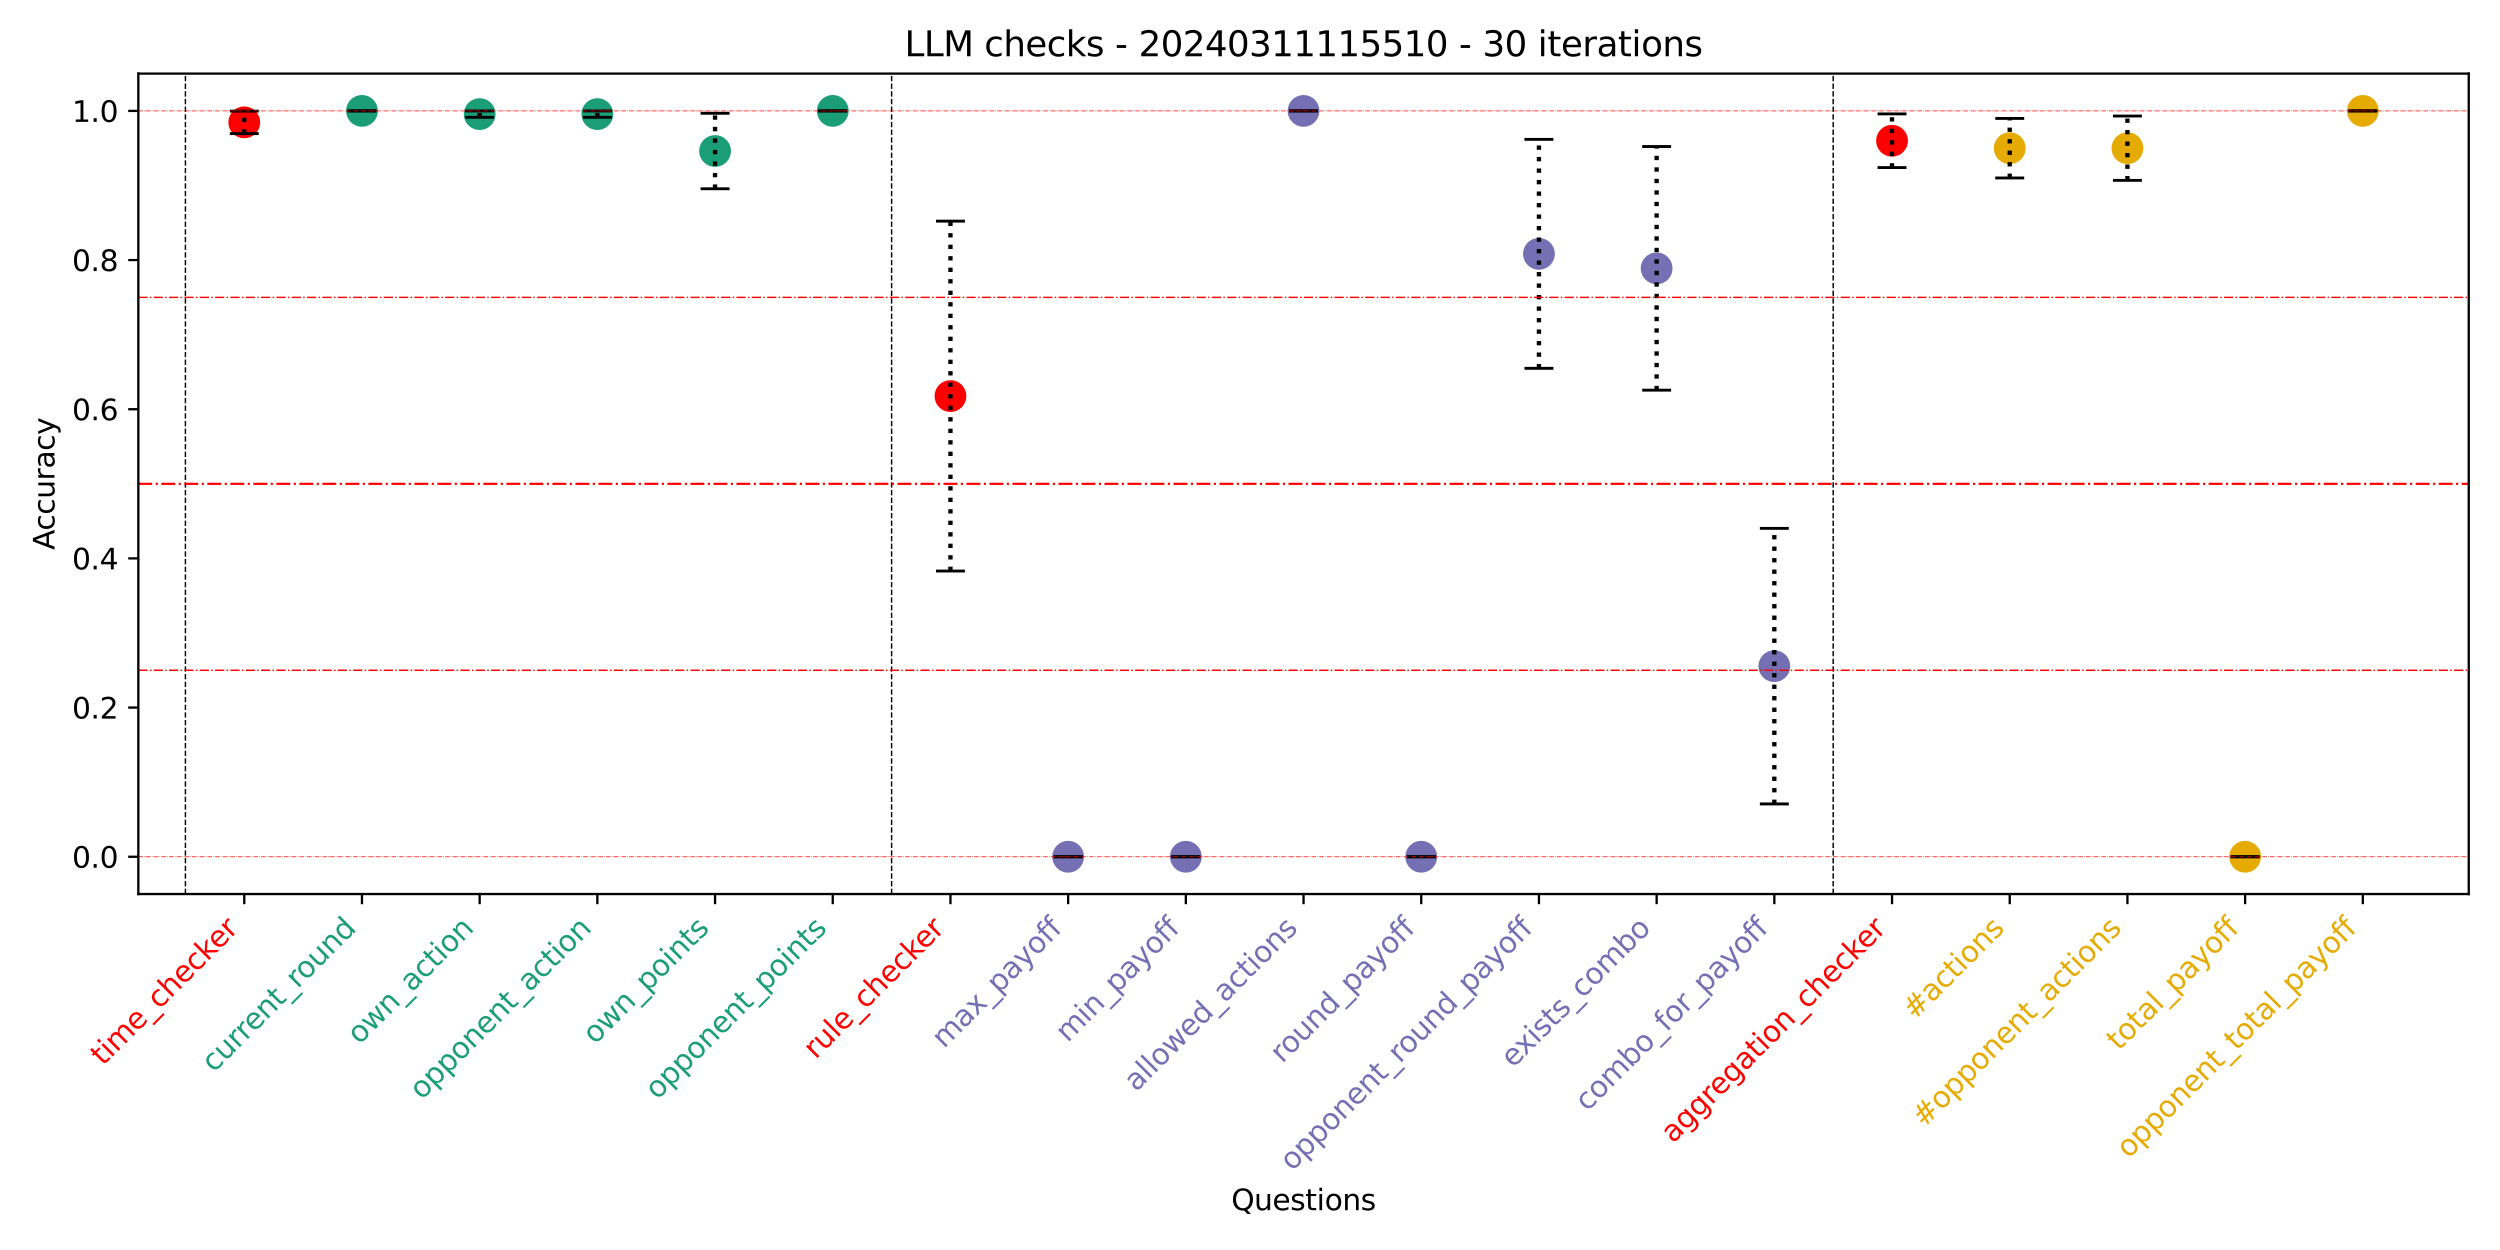 <?xml version="1.0" encoding="utf-8" standalone="no"?>
<!DOCTYPE svg PUBLIC "-//W3C//DTD SVG 1.1//EN"
  "http://www.w3.org/Graphics/SVG/1.1/DTD/svg11.dtd">
<svg height="432pt" version="1.1" viewBox="0 0 864 432" width="864pt" xmlns="http://www.w3.org/2000/svg" xmlns:xlink="http://www.w3.org/1999/xlink">
 <defs>
  <style type="text/css">*{stroke-linecap:butt;stroke-linejoin:round;}</style>
 </defs>
 <g id="figure_1">
  <g id="patch_1">
   <path d="M 0 432 
L 864 432 
L 864 0 
L 0 0 
z
" style="fill:#ffffff;"/>
  </g>
  <g id="axes_1">
   <g id="patch_2">
    <path d="M 47.81 308.98 
L 853.2 308.98 
L 853.2 25.44 
L 47.81 25.44 
z
" style="fill:#ffffff;"/>
   </g>
   <g id="PathCollection_1">
    <defs>
     <path d="M 0 5 
C 1.326 5 2.598 4.473 3.536 3.536 
C 4.473 2.598 5 1.326 5 0 
C 5 -1.326 4.473 -2.598 3.536 -3.536 
C 2.598 -4.473 1.326 -5 0 -5 
C -1.326 -5 -2.598 -4.473 -3.536 -3.536 
C -4.473 -2.598 -5 -1.326 -5 0 
C -5 1.326 -4.473 2.598 -3.536 3.536 
C -2.598 4.473 -1.326 5 0 5 
z
" id="mc76a9a3285" style="stroke:#ff0000;"/>
    </defs>
    <g clip-path="url(#pf445da1331)">
     <use style="fill:#ff0000;stroke:#ff0000;" x="84.419" xlink:href="#mc76a9a3285" y="42.283"/>
    </g>
   </g>
   <g id="PathCollection_2">
    <defs>
     <path d="M 0 5 
C 1.326 5 2.598 4.473 3.536 3.536 
C 4.473 2.598 5 1.326 5 0 
C 5 -1.326 4.473 -2.598 3.536 -3.536 
C 2.598 -4.473 1.326 -5 0 -5 
C -1.326 -5 -2.598 -4.473 -3.536 -3.536 
C -4.473 -2.598 -5 -1.326 -5 0 
C -5 1.326 -4.473 2.598 -3.536 3.536 
C -2.598 4.473 -1.326 5 0 5 
z
" id="mb33182e05e" style="stroke:#1b9e77;"/>
    </defs>
    <g clip-path="url(#pf445da1331)">
     <use style="fill:#1b9e77;stroke:#1b9e77;" x="125.095" xlink:href="#mb33182e05e" y="38.328"/>
    </g>
   </g>
   <g id="PathCollection_3">
    <g clip-path="url(#pf445da1331)">
     <use style="fill:#1b9e77;stroke:#1b9e77;" x="165.771" xlink:href="#mb33182e05e" y="39.437"/>
    </g>
   </g>
   <g id="PathCollection_4">
    <g clip-path="url(#pf445da1331)">
     <use style="fill:#1b9e77;stroke:#1b9e77;" x="206.447" xlink:href="#mb33182e05e" y="39.437"/>
    </g>
   </g>
   <g id="PathCollection_5">
    <g clip-path="url(#pf445da1331)">
     <use style="fill:#1b9e77;stroke:#1b9e77;" x="247.124" xlink:href="#mb33182e05e" y="52.186"/>
    </g>
   </g>
   <g id="PathCollection_6">
    <g clip-path="url(#pf445da1331)">
     <use style="fill:#1b9e77;stroke:#1b9e77;" x="287.8" xlink:href="#mb33182e05e" y="38.328"/>
    </g>
   </g>
   <g id="PathCollection_7">
    <g clip-path="url(#pf445da1331)">
     <use style="fill:#ff0000;stroke:#ff0000;" x="328.476" xlink:href="#mc76a9a3285" y="136.885"/>
    </g>
   </g>
   <g id="PathCollection_8">
    <defs>
     <path d="M 0 5 
C 1.326 5 2.598 4.473 3.536 3.536 
C 4.473 2.598 5 1.326 5 0 
C 5 -1.326 4.473 -2.598 3.536 -3.536 
C 2.598 -4.473 1.326 -5 0 -5 
C -1.326 -5 -2.598 -4.473 -3.536 -3.536 
C -4.473 -2.598 -5 -1.326 -5 0 
C -5 1.326 -4.473 2.598 -3.536 3.536 
C -2.598 4.473 -1.326 5 0 5 
z
" id="m9eaf10adf8" style="stroke:#7570b3;"/>
    </defs>
    <g clip-path="url(#pf445da1331)">
     <use style="fill:#7570b3;stroke:#7570b3;" x="369.152" xlink:href="#m9eaf10adf8" y="296.092"/>
    </g>
   </g>
   <g id="PathCollection_9">
    <g clip-path="url(#pf445da1331)">
     <use style="fill:#7570b3;stroke:#7570b3;" x="409.829" xlink:href="#m9eaf10adf8" y="296.092"/>
    </g>
   </g>
   <g id="PathCollection_10">
    <g clip-path="url(#pf445da1331)">
     <use style="fill:#7570b3;stroke:#7570b3;" x="450.505" xlink:href="#m9eaf10adf8" y="38.328"/>
    </g>
   </g>
   <g id="PathCollection_11">
    <g clip-path="url(#pf445da1331)">
     <use style="fill:#7570b3;stroke:#7570b3;" x="491.181" xlink:href="#m9eaf10adf8" y="296.092"/>
    </g>
   </g>
   <g id="PathCollection_12">
    <g clip-path="url(#pf445da1331)">
     <use style="fill:#7570b3;stroke:#7570b3;" x="531.858" xlink:href="#m9eaf10adf8" y="87.733"/>
    </g>
   </g>
   <g id="PathCollection_13">
    <g clip-path="url(#pf445da1331)">
     <use style="fill:#7570b3;stroke:#7570b3;" x="572.534" xlink:href="#m9eaf10adf8" y="92.745"/>
    </g>
   </g>
   <g id="PathCollection_14">
    <g clip-path="url(#pf445da1331)">
     <use style="fill:#7570b3;stroke:#7570b3;" x="613.21" xlink:href="#m9eaf10adf8" y="230.219"/>
    </g>
   </g>
   <g id="PathCollection_15">
    <g clip-path="url(#pf445da1331)">
     <use style="fill:#ff0000;stroke:#ff0000;" x="653.886" xlink:href="#mc76a9a3285" y="48.639"/>
    </g>
   </g>
   <g id="PathCollection_16">
    <defs>
     <path d="M 0 5 
C 1.326 5 2.598 4.473 3.536 3.536 
C 4.473 2.598 5 1.326 5 0 
C 5 -1.326 4.473 -2.598 3.536 -3.536 
C 2.598 -4.473 1.326 -5 0 -5 
C -1.326 -5 -2.598 -4.473 -3.536 -3.536 
C -4.473 -2.598 -5 -1.326 -5 0 
C -5 1.326 -4.473 2.598 -3.536 3.536 
C -2.598 4.473 -1.326 5 0 5 
z
" id="mde55c1fd10" style="stroke:#e6ab02;"/>
    </defs>
    <g clip-path="url(#pf445da1331)">
     <use style="fill:#e6ab02;stroke:#e6ab02;" x="694.563" xlink:href="#mde55c1fd10" y="51.216"/>
    </g>
   </g>
   <g id="PathCollection_17">
    <g clip-path="url(#pf445da1331)">
     <use style="fill:#e6ab02;stroke:#e6ab02;" x="735.239" xlink:href="#mde55c1fd10" y="51.216"/>
    </g>
   </g>
   <g id="PathCollection_18">
    <g clip-path="url(#pf445da1331)">
     <use style="fill:#e6ab02;stroke:#e6ab02;" x="775.915" xlink:href="#mde55c1fd10" y="296.092"/>
    </g>
   </g>
   <g id="PathCollection_19">
    <g clip-path="url(#pf445da1331)">
     <use style="fill:#e6ab02;stroke:#e6ab02;" x="816.591" xlink:href="#mde55c1fd10" y="38.328"/>
    </g>
   </g>
   <g id="matplotlib.axis_1">
    <g id="xtick_1">
     <g id="line2d_1">
      <defs>
       <path d="M 0 0 
L 0 3.5 
" id="m52890d841f" style="stroke:#000000;stroke-width:0.8;"/>
      </defs>
      <g>
       <use style="stroke:#000000;stroke-width:0.8;" x="84.419" xlink:href="#m52890d841f" y="308.98"/>
      </g>
     </g>
     <g id="text_1">
      <!-- time_checker -->
      <g style="fill:#ff0000;" transform="translate(35.537 368.568)rotate(-45)scale(0.1 -0.1)">
       <defs>
        <path d="M 1172 4494 
L 1172 3500 
L 2356 3500 
L 2356 3053 
L 1172 3053 
L 1172 1153 
Q 1172 725 1289 603 
Q 1406 481 1766 481 
L 2356 481 
L 2356 0 
L 1766 0 
Q 1100 0 847 248 
Q 594 497 594 1153 
L 594 3053 
L 172 3053 
L 172 3500 
L 594 3500 
L 594 4494 
L 1172 4494 
z
" id="DejaVuSans-74" transform="scale(0.016)"/>
        <path d="M 603 3500 
L 1178 3500 
L 1178 0 
L 603 0 
L 603 3500 
z
M 603 4863 
L 1178 4863 
L 1178 4134 
L 603 4134 
L 603 4863 
z
" id="DejaVuSans-69" transform="scale(0.016)"/>
        <path d="M 3328 2828 
Q 3544 3216 3844 3400 
Q 4144 3584 4550 3584 
Q 5097 3584 5394 3201 
Q 5691 2819 5691 2113 
L 5691 0 
L 5113 0 
L 5113 2094 
Q 5113 2597 4934 2840 
Q 4756 3084 4391 3084 
Q 3944 3084 3684 2787 
Q 3425 2491 3425 1978 
L 3425 0 
L 2847 0 
L 2847 2094 
Q 2847 2600 2669 2842 
Q 2491 3084 2119 3084 
Q 1678 3084 1418 2786 
Q 1159 2488 1159 1978 
L 1159 0 
L 581 0 
L 581 3500 
L 1159 3500 
L 1159 2956 
Q 1356 3278 1631 3431 
Q 1906 3584 2284 3584 
Q 2666 3584 2933 3390 
Q 3200 3197 3328 2828 
z
" id="DejaVuSans-6d" transform="scale(0.016)"/>
        <path d="M 3597 1894 
L 3597 1613 
L 953 1613 
Q 991 1019 1311 708 
Q 1631 397 2203 397 
Q 2534 397 2845 478 
Q 3156 559 3463 722 
L 3463 178 
Q 3153 47 2828 -22 
Q 2503 -91 2169 -91 
Q 1331 -91 842 396 
Q 353 884 353 1716 
Q 353 2575 817 3079 
Q 1281 3584 2069 3584 
Q 2775 3584 3186 3129 
Q 3597 2675 3597 1894 
z
M 3022 2063 
Q 3016 2534 2758 2815 
Q 2500 3097 2075 3097 
Q 1594 3097 1305 2825 
Q 1016 2553 972 2059 
L 3022 2063 
z
" id="DejaVuSans-65" transform="scale(0.016)"/>
        <path d="M 3263 -1063 
L 3263 -1509 
L -63 -1509 
L -63 -1063 
L 3263 -1063 
z
" id="DejaVuSans-5f" transform="scale(0.016)"/>
        <path d="M 3122 3366 
L 3122 2828 
Q 2878 2963 2633 3030 
Q 2388 3097 2138 3097 
Q 1578 3097 1268 2742 
Q 959 2388 959 1747 
Q 959 1106 1268 751 
Q 1578 397 2138 397 
Q 2388 397 2633 464 
Q 2878 531 3122 666 
L 3122 134 
Q 2881 22 2623 -34 
Q 2366 -91 2075 -91 
Q 1284 -91 818 406 
Q 353 903 353 1747 
Q 353 2603 823 3093 
Q 1294 3584 2113 3584 
Q 2378 3584 2631 3529 
Q 2884 3475 3122 3366 
z
" id="DejaVuSans-63" transform="scale(0.016)"/>
        <path d="M 3513 2113 
L 3513 0 
L 2938 0 
L 2938 2094 
Q 2938 2591 2744 2837 
Q 2550 3084 2163 3084 
Q 1697 3084 1428 2787 
Q 1159 2491 1159 1978 
L 1159 0 
L 581 0 
L 581 4863 
L 1159 4863 
L 1159 2956 
Q 1366 3272 1645 3428 
Q 1925 3584 2291 3584 
Q 2894 3584 3203 3211 
Q 3513 2838 3513 2113 
z
" id="DejaVuSans-68" transform="scale(0.016)"/>
        <path d="M 581 4863 
L 1159 4863 
L 1159 1991 
L 2875 3500 
L 3609 3500 
L 1753 1863 
L 3688 0 
L 2938 0 
L 1159 1709 
L 1159 0 
L 581 0 
L 581 4863 
z
" id="DejaVuSans-6b" transform="scale(0.016)"/>
        <path d="M 2631 2963 
Q 2534 3019 2420 3045 
Q 2306 3072 2169 3072 
Q 1681 3072 1420 2755 
Q 1159 2438 1159 1844 
L 1159 0 
L 581 0 
L 581 3500 
L 1159 3500 
L 1159 2956 
Q 1341 3275 1631 3429 
Q 1922 3584 2338 3584 
Q 2397 3584 2469 3576 
Q 2541 3569 2628 3553 
L 2631 2963 
z
" id="DejaVuSans-72" transform="scale(0.016)"/>
       </defs>
       <use xlink:href="#DejaVuSans-74"/>
       <use x="39.209" xlink:href="#DejaVuSans-69"/>
       <use x="66.992" xlink:href="#DejaVuSans-6d"/>
       <use x="164.404" xlink:href="#DejaVuSans-65"/>
       <use x="225.928" xlink:href="#DejaVuSans-5f"/>
       <use x="275.928" xlink:href="#DejaVuSans-63"/>
       <use x="330.908" xlink:href="#DejaVuSans-68"/>
       <use x="394.287" xlink:href="#DejaVuSans-65"/>
       <use x="455.811" xlink:href="#DejaVuSans-63"/>
       <use x="510.791" xlink:href="#DejaVuSans-6b"/>
       <use x="565.076" xlink:href="#DejaVuSans-65"/>
       <use x="626.6" xlink:href="#DejaVuSans-72"/>
      </g>
     </g>
    </g>
    <g id="xtick_2">
     <g id="line2d_2">
      <g>
       <use style="stroke:#000000;stroke-width:0.8;" x="125.095" xlink:href="#m52890d841f" y="308.98"/>
      </g>
     </g>
     <g id="text_2">
      <!-- current_round -->
      <g style="fill:#1b9e77;" transform="translate(73.862 370.919)rotate(-45)scale(0.1 -0.1)">
       <defs>
        <path d="M 544 1381 
L 544 3500 
L 1119 3500 
L 1119 1403 
Q 1119 906 1312 657 
Q 1506 409 1894 409 
Q 2359 409 2629 706 
Q 2900 1003 2900 1516 
L 2900 3500 
L 3475 3500 
L 3475 0 
L 2900 0 
L 2900 538 
Q 2691 219 2414 64 
Q 2138 -91 1772 -91 
Q 1169 -91 856 284 
Q 544 659 544 1381 
z
M 1991 3584 
L 1991 3584 
z
" id="DejaVuSans-75" transform="scale(0.016)"/>
        <path d="M 3513 2113 
L 3513 0 
L 2938 0 
L 2938 2094 
Q 2938 2591 2744 2837 
Q 2550 3084 2163 3084 
Q 1697 3084 1428 2787 
Q 1159 2491 1159 1978 
L 1159 0 
L 581 0 
L 581 3500 
L 1159 3500 
L 1159 2956 
Q 1366 3272 1645 3428 
Q 1925 3584 2291 3584 
Q 2894 3584 3203 3211 
Q 3513 2838 3513 2113 
z
" id="DejaVuSans-6e" transform="scale(0.016)"/>
        <path d="M 1959 3097 
Q 1497 3097 1228 2736 
Q 959 2375 959 1747 
Q 959 1119 1226 758 
Q 1494 397 1959 397 
Q 2419 397 2687 759 
Q 2956 1122 2956 1747 
Q 2956 2369 2687 2733 
Q 2419 3097 1959 3097 
z
M 1959 3584 
Q 2709 3584 3137 3096 
Q 3566 2609 3566 1747 
Q 3566 888 3137 398 
Q 2709 -91 1959 -91 
Q 1206 -91 779 398 
Q 353 888 353 1747 
Q 353 2609 779 3096 
Q 1206 3584 1959 3584 
z
" id="DejaVuSans-6f" transform="scale(0.016)"/>
        <path d="M 2906 2969 
L 2906 4863 
L 3481 4863 
L 3481 0 
L 2906 0 
L 2906 525 
Q 2725 213 2448 61 
Q 2172 -91 1784 -91 
Q 1150 -91 751 415 
Q 353 922 353 1747 
Q 353 2572 751 3078 
Q 1150 3584 1784 3584 
Q 2172 3584 2448 3432 
Q 2725 3281 2906 2969 
z
M 947 1747 
Q 947 1113 1208 752 
Q 1469 391 1925 391 
Q 2381 391 2643 752 
Q 2906 1113 2906 1747 
Q 2906 2381 2643 2742 
Q 2381 3103 1925 3103 
Q 1469 3103 1208 2742 
Q 947 2381 947 1747 
z
" id="DejaVuSans-64" transform="scale(0.016)"/>
       </defs>
       <use xlink:href="#DejaVuSans-63"/>
       <use x="54.98" xlink:href="#DejaVuSans-75"/>
       <use x="118.359" xlink:href="#DejaVuSans-72"/>
       <use x="157.723" xlink:href="#DejaVuSans-72"/>
       <use x="196.586" xlink:href="#DejaVuSans-65"/>
       <use x="258.109" xlink:href="#DejaVuSans-6e"/>
       <use x="321.488" xlink:href="#DejaVuSans-74"/>
       <use x="360.697" xlink:href="#DejaVuSans-5f"/>
       <use x="410.697" xlink:href="#DejaVuSans-72"/>
       <use x="449.561" xlink:href="#DejaVuSans-6f"/>
       <use x="510.742" xlink:href="#DejaVuSans-75"/>
       <use x="574.121" xlink:href="#DejaVuSans-6e"/>
       <use x="637.5" xlink:href="#DejaVuSans-64"/>
      </g>
     </g>
    </g>
    <g id="xtick_3">
     <g id="line2d_3">
      <g>
       <use style="stroke:#000000;stroke-width:0.8;" x="165.771" xlink:href="#m52890d841f" y="308.98"/>
      </g>
     </g>
     <g id="text_3">
      <!-- own_action -->
      <g style="fill:#1b9e77;" transform="translate(124.212 361.245)rotate(-45)scale(0.1 -0.1)">
       <defs>
        <path d="M 269 3500 
L 844 3500 
L 1563 769 
L 2278 3500 
L 2956 3500 
L 3675 769 
L 4391 3500 
L 4966 3500 
L 4050 0 
L 3372 0 
L 2619 2869 
L 1863 0 
L 1184 0 
L 269 3500 
z
" id="DejaVuSans-77" transform="scale(0.016)"/>
        <path d="M 2194 1759 
Q 1497 1759 1228 1600 
Q 959 1441 959 1056 
Q 959 750 1161 570 
Q 1363 391 1709 391 
Q 2188 391 2477 730 
Q 2766 1069 2766 1631 
L 2766 1759 
L 2194 1759 
z
M 3341 1997 
L 3341 0 
L 2766 0 
L 2766 531 
Q 2569 213 2275 61 
Q 1981 -91 1556 -91 
Q 1019 -91 701 211 
Q 384 513 384 1019 
Q 384 1609 779 1909 
Q 1175 2209 1959 2209 
L 2766 2209 
L 2766 2266 
Q 2766 2663 2505 2880 
Q 2244 3097 1772 3097 
Q 1472 3097 1187 3025 
Q 903 2953 641 2809 
L 641 3341 
Q 956 3463 1253 3523 
Q 1550 3584 1831 3584 
Q 2591 3584 2966 3190 
Q 3341 2797 3341 1997 
z
" id="DejaVuSans-61" transform="scale(0.016)"/>
       </defs>
       <use xlink:href="#DejaVuSans-6f"/>
       <use x="61.182" xlink:href="#DejaVuSans-77"/>
       <use x="142.969" xlink:href="#DejaVuSans-6e"/>
       <use x="206.348" xlink:href="#DejaVuSans-5f"/>
       <use x="256.348" xlink:href="#DejaVuSans-61"/>
       <use x="317.627" xlink:href="#DejaVuSans-63"/>
       <use x="372.607" xlink:href="#DejaVuSans-74"/>
       <use x="411.816" xlink:href="#DejaVuSans-69"/>
       <use x="439.6" xlink:href="#DejaVuSans-6f"/>
       <use x="500.781" xlink:href="#DejaVuSans-6e"/>
      </g>
     </g>
    </g>
    <g id="xtick_4">
     <g id="line2d_4">
      <g>
       <use style="stroke:#000000;stroke-width:0.8;" x="206.447" xlink:href="#m52890d841f" y="308.98"/>
      </g>
     </g>
     <g id="text_4">
      <!-- opponent_action -->
      <g style="fill:#1b9e77;" transform="translate(145.762 380.371)rotate(-45)scale(0.1 -0.1)">
       <defs>
        <path d="M 1159 525 
L 1159 -1331 
L 581 -1331 
L 581 3500 
L 1159 3500 
L 1159 2969 
Q 1341 3281 1617 3432 
Q 1894 3584 2278 3584 
Q 2916 3584 3314 3078 
Q 3713 2572 3713 1747 
Q 3713 922 3314 415 
Q 2916 -91 2278 -91 
Q 1894 -91 1617 61 
Q 1341 213 1159 525 
z
M 3116 1747 
Q 3116 2381 2855 2742 
Q 2594 3103 2138 3103 
Q 1681 3103 1420 2742 
Q 1159 2381 1159 1747 
Q 1159 1113 1420 752 
Q 1681 391 2138 391 
Q 2594 391 2855 752 
Q 3116 1113 3116 1747 
z
" id="DejaVuSans-70" transform="scale(0.016)"/>
       </defs>
       <use xlink:href="#DejaVuSans-6f"/>
       <use x="61.182" xlink:href="#DejaVuSans-70"/>
       <use x="124.658" xlink:href="#DejaVuSans-70"/>
       <use x="188.135" xlink:href="#DejaVuSans-6f"/>
       <use x="249.316" xlink:href="#DejaVuSans-6e"/>
       <use x="312.695" xlink:href="#DejaVuSans-65"/>
       <use x="374.219" xlink:href="#DejaVuSans-6e"/>
       <use x="437.598" xlink:href="#DejaVuSans-74"/>
       <use x="476.807" xlink:href="#DejaVuSans-5f"/>
       <use x="526.807" xlink:href="#DejaVuSans-61"/>
       <use x="588.086" xlink:href="#DejaVuSans-63"/>
       <use x="643.066" xlink:href="#DejaVuSans-74"/>
       <use x="682.275" xlink:href="#DejaVuSans-69"/>
       <use x="710.059" xlink:href="#DejaVuSans-6f"/>
       <use x="771.24" xlink:href="#DejaVuSans-6e"/>
      </g>
     </g>
    </g>
    <g id="xtick_5">
     <g id="line2d_5">
      <g>
       <use style="stroke:#000000;stroke-width:0.8;" x="247.124" xlink:href="#m52890d841f" y="308.98"/>
      </g>
     </g>
     <g id="text_5">
      <!-- own_points -->
      <g style="fill:#1b9e77;" transform="translate(205.613 361.196)rotate(-45)scale(0.1 -0.1)">
       <defs>
        <path d="M 2834 3397 
L 2834 2853 
Q 2591 2978 2328 3040 
Q 2066 3103 1784 3103 
Q 1356 3103 1142 2972 
Q 928 2841 928 2578 
Q 928 2378 1081 2264 
Q 1234 2150 1697 2047 
L 1894 2003 
Q 2506 1872 2764 1633 
Q 3022 1394 3022 966 
Q 3022 478 2636 193 
Q 2250 -91 1575 -91 
Q 1294 -91 989 -36 
Q 684 19 347 128 
L 347 722 
Q 666 556 975 473 
Q 1284 391 1588 391 
Q 1994 391 2212 530 
Q 2431 669 2431 922 
Q 2431 1156 2273 1281 
Q 2116 1406 1581 1522 
L 1381 1569 
Q 847 1681 609 1914 
Q 372 2147 372 2553 
Q 372 3047 722 3315 
Q 1072 3584 1716 3584 
Q 2034 3584 2315 3537 
Q 2597 3491 2834 3397 
z
" id="DejaVuSans-73" transform="scale(0.016)"/>
       </defs>
       <use xlink:href="#DejaVuSans-6f"/>
       <use x="61.182" xlink:href="#DejaVuSans-77"/>
       <use x="142.969" xlink:href="#DejaVuSans-6e"/>
       <use x="206.348" xlink:href="#DejaVuSans-5f"/>
       <use x="256.348" xlink:href="#DejaVuSans-70"/>
       <use x="319.824" xlink:href="#DejaVuSans-6f"/>
       <use x="381.006" xlink:href="#DejaVuSans-69"/>
       <use x="408.789" xlink:href="#DejaVuSans-6e"/>
       <use x="472.168" xlink:href="#DejaVuSans-74"/>
       <use x="511.377" xlink:href="#DejaVuSans-73"/>
      </g>
     </g>
    </g>
    <g id="xtick_6">
     <g id="line2d_6">
      <g>
       <use style="stroke:#000000;stroke-width:0.8;" x="287.8" xlink:href="#m52890d841f" y="308.98"/>
      </g>
     </g>
     <g id="text_6">
      <!-- opponent_points -->
      <g style="fill:#1b9e77;" transform="translate(227.163 380.322)rotate(-45)scale(0.1 -0.1)">
       <use xlink:href="#DejaVuSans-6f"/>
       <use x="61.182" xlink:href="#DejaVuSans-70"/>
       <use x="124.658" xlink:href="#DejaVuSans-70"/>
       <use x="188.135" xlink:href="#DejaVuSans-6f"/>
       <use x="249.316" xlink:href="#DejaVuSans-6e"/>
       <use x="312.695" xlink:href="#DejaVuSans-65"/>
       <use x="374.219" xlink:href="#DejaVuSans-6e"/>
       <use x="437.598" xlink:href="#DejaVuSans-74"/>
       <use x="476.807" xlink:href="#DejaVuSans-5f"/>
       <use x="526.807" xlink:href="#DejaVuSans-70"/>
       <use x="590.283" xlink:href="#DejaVuSans-6f"/>
       <use x="651.465" xlink:href="#DejaVuSans-69"/>
       <use x="679.248" xlink:href="#DejaVuSans-6e"/>
       <use x="742.627" xlink:href="#DejaVuSans-74"/>
       <use x="781.836" xlink:href="#DejaVuSans-73"/>
      </g>
     </g>
    </g>
    <g id="xtick_7">
     <g id="line2d_7">
      <g>
       <use style="stroke:#000000;stroke-width:0.8;" x="328.476" xlink:href="#m52890d841f" y="308.98"/>
      </g>
     </g>
     <g id="text_7">
      <!-- rule_checker -->
      <g style="fill:#ff0000;" transform="translate(281.866 366.296)rotate(-45)scale(0.1 -0.1)">
       <defs>
        <path d="M 603 4863 
L 1178 4863 
L 1178 0 
L 603 0 
L 603 4863 
z
" id="DejaVuSans-6c" transform="scale(0.016)"/>
       </defs>
       <use xlink:href="#DejaVuSans-72"/>
       <use x="41.113" xlink:href="#DejaVuSans-75"/>
       <use x="104.492" xlink:href="#DejaVuSans-6c"/>
       <use x="132.275" xlink:href="#DejaVuSans-65"/>
       <use x="193.799" xlink:href="#DejaVuSans-5f"/>
       <use x="243.799" xlink:href="#DejaVuSans-63"/>
       <use x="298.779" xlink:href="#DejaVuSans-68"/>
       <use x="362.158" xlink:href="#DejaVuSans-65"/>
       <use x="423.682" xlink:href="#DejaVuSans-63"/>
       <use x="478.662" xlink:href="#DejaVuSans-6b"/>
       <use x="532.947" xlink:href="#DejaVuSans-65"/>
       <use x="594.471" xlink:href="#DejaVuSans-72"/>
      </g>
     </g>
    </g>
    <g id="xtick_8">
     <g id="line2d_8">
      <g>
       <use style="stroke:#000000;stroke-width:0.8;" x="369.152" xlink:href="#m52890d841f" y="308.98"/>
      </g>
     </g>
     <g id="text_8">
      <!-- max_payoff -->
      <g style="fill:#7570b3;" transform="translate(326.231 362.607)rotate(-45)scale(0.1 -0.1)">
       <defs>
        <path d="M 3513 3500 
L 2247 1797 
L 3578 0 
L 2900 0 
L 1881 1375 
L 863 0 
L 184 0 
L 1544 1831 
L 300 3500 
L 978 3500 
L 1906 2253 
L 2834 3500 
L 3513 3500 
z
" id="DejaVuSans-78" transform="scale(0.016)"/>
        <path d="M 2059 -325 
Q 1816 -950 1584 -1140 
Q 1353 -1331 966 -1331 
L 506 -1331 
L 506 -850 
L 844 -850 
Q 1081 -850 1212 -737 
Q 1344 -625 1503 -206 
L 1606 56 
L 191 3500 
L 800 3500 
L 1894 763 
L 2988 3500 
L 3597 3500 
L 2059 -325 
z
" id="DejaVuSans-79" transform="scale(0.016)"/>
        <path d="M 2375 4863 
L 2375 4384 
L 1825 4384 
Q 1516 4384 1395 4259 
Q 1275 4134 1275 3809 
L 1275 3500 
L 2222 3500 
L 2222 3053 
L 1275 3053 
L 1275 0 
L 697 0 
L 697 3053 
L 147 3053 
L 147 3500 
L 697 3500 
L 697 3744 
Q 697 4328 969 4595 
Q 1241 4863 1831 4863 
L 2375 4863 
z
" id="DejaVuSans-66" transform="scale(0.016)"/>
       </defs>
       <use xlink:href="#DejaVuSans-6d"/>
       <use x="97.412" xlink:href="#DejaVuSans-61"/>
       <use x="158.691" xlink:href="#DejaVuSans-78"/>
       <use x="217.871" xlink:href="#DejaVuSans-5f"/>
       <use x="267.871" xlink:href="#DejaVuSans-70"/>
       <use x="331.348" xlink:href="#DejaVuSans-61"/>
       <use x="392.627" xlink:href="#DejaVuSans-79"/>
       <use x="451.807" xlink:href="#DejaVuSans-6f"/>
       <use x="512.988" xlink:href="#DejaVuSans-66"/>
       <use x="548.193" xlink:href="#DejaVuSans-66"/>
      </g>
     </g>
    </g>
    <g id="xtick_9">
     <g id="line2d_9">
      <g>
       <use style="stroke:#000000;stroke-width:0.8;" x="409.829" xlink:href="#m52890d841f" y="308.98"/>
      </g>
     </g>
     <g id="text_9">
      <!-- min_payoff -->
      <g style="fill:#7570b3;" transform="translate(368.98 360.534)rotate(-45)scale(0.1 -0.1)">
       <use xlink:href="#DejaVuSans-6d"/>
       <use x="97.412" xlink:href="#DejaVuSans-69"/>
       <use x="125.195" xlink:href="#DejaVuSans-6e"/>
       <use x="188.574" xlink:href="#DejaVuSans-5f"/>
       <use x="238.574" xlink:href="#DejaVuSans-70"/>
       <use x="302.051" xlink:href="#DejaVuSans-61"/>
       <use x="363.33" xlink:href="#DejaVuSans-79"/>
       <use x="422.51" xlink:href="#DejaVuSans-6f"/>
       <use x="483.691" xlink:href="#DejaVuSans-66"/>
       <use x="518.896" xlink:href="#DejaVuSans-66"/>
      </g>
     </g>
    </g>
    <g id="xtick_10">
     <g id="line2d_10">
      <g>
       <use style="stroke:#000000;stroke-width:0.8;" x="450.505" xlink:href="#m52890d841f" y="308.98"/>
      </g>
     </g>
     <g id="text_10">
      <!-- allowed_actions -->
      <g style="fill:#7570b3;" transform="translate(392.642 377.549)rotate(-45)scale(0.1 -0.1)">
       <use xlink:href="#DejaVuSans-61"/>
       <use x="61.279" xlink:href="#DejaVuSans-6c"/>
       <use x="89.062" xlink:href="#DejaVuSans-6c"/>
       <use x="116.846" xlink:href="#DejaVuSans-6f"/>
       <use x="178.027" xlink:href="#DejaVuSans-77"/>
       <use x="259.814" xlink:href="#DejaVuSans-65"/>
       <use x="321.338" xlink:href="#DejaVuSans-64"/>
       <use x="384.814" xlink:href="#DejaVuSans-5f"/>
       <use x="434.814" xlink:href="#DejaVuSans-61"/>
       <use x="496.094" xlink:href="#DejaVuSans-63"/>
       <use x="551.074" xlink:href="#DejaVuSans-74"/>
       <use x="590.283" xlink:href="#DejaVuSans-69"/>
       <use x="618.066" xlink:href="#DejaVuSans-6f"/>
       <use x="679.248" xlink:href="#DejaVuSans-6e"/>
       <use x="742.627" xlink:href="#DejaVuSans-73"/>
      </g>
     </g>
    </g>
    <g id="xtick_11">
     <g id="line2d_11">
      <g>
       <use style="stroke:#000000;stroke-width:0.8;" x="491.181" xlink:href="#m52890d841f" y="308.98"/>
      </g>
     </g>
     <g id="text_11">
      <!-- round_payoff -->
      <g style="fill:#7570b3;" transform="translate(443.14 367.727)rotate(-45)scale(0.1 -0.1)">
       <use xlink:href="#DejaVuSans-72"/>
       <use x="38.863" xlink:href="#DejaVuSans-6f"/>
       <use x="100.045" xlink:href="#DejaVuSans-75"/>
       <use x="163.424" xlink:href="#DejaVuSans-6e"/>
       <use x="226.803" xlink:href="#DejaVuSans-64"/>
       <use x="290.279" xlink:href="#DejaVuSans-5f"/>
       <use x="340.279" xlink:href="#DejaVuSans-70"/>
       <use x="403.756" xlink:href="#DejaVuSans-61"/>
       <use x="465.035" xlink:href="#DejaVuSans-79"/>
       <use x="524.215" xlink:href="#DejaVuSans-6f"/>
       <use x="585.396" xlink:href="#DejaVuSans-66"/>
       <use x="620.602" xlink:href="#DejaVuSans-66"/>
      </g>
     </g>
    </g>
    <g id="xtick_12">
     <g id="line2d_12">
      <g>
       <use style="stroke:#000000;stroke-width:0.8;" x="531.858" xlink:href="#m52890d841f" y="308.98"/>
      </g>
     </g>
     <g id="text_12">
      <!-- opponent_round_payoff -->
      <g style="fill:#7570b3;" transform="translate(446.564 404.979)rotate(-45)scale(0.1 -0.1)">
       <use xlink:href="#DejaVuSans-6f"/>
       <use x="61.182" xlink:href="#DejaVuSans-70"/>
       <use x="124.658" xlink:href="#DejaVuSans-70"/>
       <use x="188.135" xlink:href="#DejaVuSans-6f"/>
       <use x="249.316" xlink:href="#DejaVuSans-6e"/>
       <use x="312.695" xlink:href="#DejaVuSans-65"/>
       <use x="374.219" xlink:href="#DejaVuSans-6e"/>
       <use x="437.598" xlink:href="#DejaVuSans-74"/>
       <use x="476.807" xlink:href="#DejaVuSans-5f"/>
       <use x="526.807" xlink:href="#DejaVuSans-72"/>
       <use x="565.67" xlink:href="#DejaVuSans-6f"/>
       <use x="626.852" xlink:href="#DejaVuSans-75"/>
       <use x="690.23" xlink:href="#DejaVuSans-6e"/>
       <use x="753.609" xlink:href="#DejaVuSans-64"/>
       <use x="817.086" xlink:href="#DejaVuSans-5f"/>
       <use x="867.086" xlink:href="#DejaVuSans-70"/>
       <use x="930.562" xlink:href="#DejaVuSans-61"/>
       <use x="991.842" xlink:href="#DejaVuSans-79"/>
       <use x="1051.021" xlink:href="#DejaVuSans-6f"/>
       <use x="1112.203" xlink:href="#DejaVuSans-66"/>
       <use x="1147.408" xlink:href="#DejaVuSans-66"/>
      </g>
     </g>
    </g>
    <g id="xtick_13">
     <g id="line2d_13">
      <g>
       <use style="stroke:#000000;stroke-width:0.8;" x="572.534" xlink:href="#m52890d841f" y="308.98"/>
      </g>
     </g>
     <g id="text_13">
      <!-- exists_combo -->
      <g style="fill:#7570b3;" transform="translate(522.897 369.322)rotate(-45)scale(0.1 -0.1)">
       <defs>
        <path d="M 3116 1747 
Q 3116 2381 2855 2742 
Q 2594 3103 2138 3103 
Q 1681 3103 1420 2742 
Q 1159 2381 1159 1747 
Q 1159 1113 1420 752 
Q 1681 391 2138 391 
Q 2594 391 2855 752 
Q 3116 1113 3116 1747 
z
M 1159 2969 
Q 1341 3281 1617 3432 
Q 1894 3584 2278 3584 
Q 2916 3584 3314 3078 
Q 3713 2572 3713 1747 
Q 3713 922 3314 415 
Q 2916 -91 2278 -91 
Q 1894 -91 1617 61 
Q 1341 213 1159 525 
L 1159 0 
L 581 0 
L 581 4863 
L 1159 4863 
L 1159 2969 
z
" id="DejaVuSans-62" transform="scale(0.016)"/>
       </defs>
       <use xlink:href="#DejaVuSans-65"/>
       <use x="59.773" xlink:href="#DejaVuSans-78"/>
       <use x="118.953" xlink:href="#DejaVuSans-69"/>
       <use x="146.736" xlink:href="#DejaVuSans-73"/>
       <use x="198.836" xlink:href="#DejaVuSans-74"/>
       <use x="238.045" xlink:href="#DejaVuSans-73"/>
       <use x="290.145" xlink:href="#DejaVuSans-5f"/>
       <use x="340.145" xlink:href="#DejaVuSans-63"/>
       <use x="395.125" xlink:href="#DejaVuSans-6f"/>
       <use x="456.307" xlink:href="#DejaVuSans-6d"/>
       <use x="553.719" xlink:href="#DejaVuSans-62"/>
       <use x="617.195" xlink:href="#DejaVuSans-6f"/>
      </g>
     </g>
    </g>
    <g id="xtick_14">
     <g id="line2d_14">
      <g>
       <use style="stroke:#000000;stroke-width:0.8;" x="613.21" xlink:href="#m52890d841f" y="308.98"/>
      </g>
     </g>
     <g id="text_14">
      <!-- combo_for_payoff -->
      <g style="fill:#7570b3;" transform="translate(548.519 384.377)rotate(-45)scale(0.1 -0.1)">
       <use xlink:href="#DejaVuSans-63"/>
       <use x="54.98" xlink:href="#DejaVuSans-6f"/>
       <use x="116.162" xlink:href="#DejaVuSans-6d"/>
       <use x="213.574" xlink:href="#DejaVuSans-62"/>
       <use x="277.051" xlink:href="#DejaVuSans-6f"/>
       <use x="338.232" xlink:href="#DejaVuSans-5f"/>
       <use x="388.232" xlink:href="#DejaVuSans-66"/>
       <use x="423.438" xlink:href="#DejaVuSans-6f"/>
       <use x="484.619" xlink:href="#DejaVuSans-72"/>
       <use x="525.732" xlink:href="#DejaVuSans-5f"/>
       <use x="575.732" xlink:href="#DejaVuSans-70"/>
       <use x="639.209" xlink:href="#DejaVuSans-61"/>
       <use x="700.488" xlink:href="#DejaVuSans-79"/>
       <use x="759.668" xlink:href="#DejaVuSans-6f"/>
       <use x="820.85" xlink:href="#DejaVuSans-66"/>
       <use x="856.055" xlink:href="#DejaVuSans-66"/>
      </g>
     </g>
    </g>
    <g id="xtick_15">
     <g id="line2d_15">
      <g>
       <use style="stroke:#000000;stroke-width:0.8;" x="653.886" xlink:href="#m52890d841f" y="308.98"/>
      </g>
     </g>
     <g id="text_15">
      <!-- aggregation_checker -->
      <g style="fill:#ff0000;" transform="translate(578.203 395.369)rotate(-45)scale(0.1 -0.1)">
       <defs>
        <path d="M 2906 1791 
Q 2906 2416 2648 2759 
Q 2391 3103 1925 3103 
Q 1463 3103 1205 2759 
Q 947 2416 947 1791 
Q 947 1169 1205 825 
Q 1463 481 1925 481 
Q 2391 481 2648 825 
Q 2906 1169 2906 1791 
z
M 3481 434 
Q 3481 -459 3084 -895 
Q 2688 -1331 1869 -1331 
Q 1566 -1331 1297 -1286 
Q 1028 -1241 775 -1147 
L 775 -588 
Q 1028 -725 1275 -790 
Q 1522 -856 1778 -856 
Q 2344 -856 2625 -561 
Q 2906 -266 2906 331 
L 2906 616 
Q 2728 306 2450 153 
Q 2172 0 1784 0 
Q 1141 0 747 490 
Q 353 981 353 1791 
Q 353 2603 747 3093 
Q 1141 3584 1784 3584 
Q 2172 3584 2450 3431 
Q 2728 3278 2906 2969 
L 2906 3500 
L 3481 3500 
L 3481 434 
z
" id="DejaVuSans-67" transform="scale(0.016)"/>
       </defs>
       <use xlink:href="#DejaVuSans-61"/>
       <use x="61.279" xlink:href="#DejaVuSans-67"/>
       <use x="124.756" xlink:href="#DejaVuSans-67"/>
       <use x="188.232" xlink:href="#DejaVuSans-72"/>
       <use x="227.096" xlink:href="#DejaVuSans-65"/>
       <use x="288.619" xlink:href="#DejaVuSans-67"/>
       <use x="352.096" xlink:href="#DejaVuSans-61"/>
       <use x="413.375" xlink:href="#DejaVuSans-74"/>
       <use x="452.584" xlink:href="#DejaVuSans-69"/>
       <use x="480.367" xlink:href="#DejaVuSans-6f"/>
       <use x="541.549" xlink:href="#DejaVuSans-6e"/>
       <use x="604.928" xlink:href="#DejaVuSans-5f"/>
       <use x="654.928" xlink:href="#DejaVuSans-63"/>
       <use x="709.908" xlink:href="#DejaVuSans-68"/>
       <use x="773.287" xlink:href="#DejaVuSans-65"/>
       <use x="834.811" xlink:href="#DejaVuSans-63"/>
       <use x="889.791" xlink:href="#DejaVuSans-6b"/>
       <use x="944.076" xlink:href="#DejaVuSans-65"/>
       <use x="1005.6" xlink:href="#DejaVuSans-72"/>
      </g>
     </g>
    </g>
    <g id="xtick_16">
     <g id="line2d_16">
      <g>
       <use style="stroke:#000000;stroke-width:0.8;" x="694.563" xlink:href="#m52890d841f" y="308.98"/>
      </g>
     </g>
     <g id="text_16">
      <!-- #actions -->
      <g style="fill:#e6ab02;" transform="translate(661.717 352.728)rotate(-45)scale(0.1 -0.1)">
       <defs>
        <path d="M 3272 2816 
L 2363 2816 
L 2100 1772 
L 3016 1772 
L 3272 2816 
z
M 2803 4594 
L 2478 3297 
L 3391 3297 
L 3719 4594 
L 4219 4594 
L 3897 3297 
L 4872 3297 
L 4872 2816 
L 3775 2816 
L 3519 1772 
L 4513 1772 
L 4513 1294 
L 3397 1294 
L 3072 0 
L 2572 0 
L 2894 1294 
L 1978 1294 
L 1656 0 
L 1153 0 
L 1478 1294 
L 494 1294 
L 494 1772 
L 1594 1772 
L 1856 2816 
L 850 2816 
L 850 3297 
L 1978 3297 
L 2297 4594 
L 2803 4594 
z
" id="DejaVuSans-23" transform="scale(0.016)"/>
       </defs>
       <use xlink:href="#DejaVuSans-23"/>
       <use x="83.789" xlink:href="#DejaVuSans-61"/>
       <use x="145.068" xlink:href="#DejaVuSans-63"/>
       <use x="200.049" xlink:href="#DejaVuSans-74"/>
       <use x="239.258" xlink:href="#DejaVuSans-69"/>
       <use x="267.041" xlink:href="#DejaVuSans-6f"/>
       <use x="328.223" xlink:href="#DejaVuSans-6e"/>
       <use x="391.602" xlink:href="#DejaVuSans-73"/>
      </g>
     </g>
    </g>
    <g id="xtick_17">
     <g id="line2d_17">
      <g>
       <use style="stroke:#000000;stroke-width:0.8;" x="735.239" xlink:href="#m52890d841f" y="308.98"/>
      </g>
     </g>
     <g id="text_17">
      <!-- #opponent_actions -->
      <g style="fill:#e6ab02;" transform="translate(664.945 389.98)rotate(-45)scale(0.1 -0.1)">
       <use xlink:href="#DejaVuSans-23"/>
       <use x="83.789" xlink:href="#DejaVuSans-6f"/>
       <use x="144.971" xlink:href="#DejaVuSans-70"/>
       <use x="208.447" xlink:href="#DejaVuSans-70"/>
       <use x="271.924" xlink:href="#DejaVuSans-6f"/>
       <use x="333.105" xlink:href="#DejaVuSans-6e"/>
       <use x="396.484" xlink:href="#DejaVuSans-65"/>
       <use x="458.008" xlink:href="#DejaVuSans-6e"/>
       <use x="521.387" xlink:href="#DejaVuSans-74"/>
       <use x="560.596" xlink:href="#DejaVuSans-5f"/>
       <use x="610.596" xlink:href="#DejaVuSans-61"/>
       <use x="671.875" xlink:href="#DejaVuSans-63"/>
       <use x="726.855" xlink:href="#DejaVuSans-74"/>
       <use x="766.064" xlink:href="#DejaVuSans-69"/>
       <use x="793.848" xlink:href="#DejaVuSans-6f"/>
       <use x="855.029" xlink:href="#DejaVuSans-6e"/>
       <use x="918.408" xlink:href="#DejaVuSans-73"/>
      </g>
     </g>
    </g>
    <g id="xtick_18">
     <g id="line2d_18">
      <g>
       <use style="stroke:#000000;stroke-width:0.8;" x="775.915" xlink:href="#m52890d841f" y="308.98"/>
      </g>
     </g>
     <g id="text_18">
      <!-- total_payoff -->
      <g style="fill:#e6ab02;" transform="translate(732.231 363.37)rotate(-45)scale(0.1 -0.1)">
       <use xlink:href="#DejaVuSans-74"/>
       <use x="39.209" xlink:href="#DejaVuSans-6f"/>
       <use x="100.391" xlink:href="#DejaVuSans-74"/>
       <use x="139.6" xlink:href="#DejaVuSans-61"/>
       <use x="200.879" xlink:href="#DejaVuSans-6c"/>
       <use x="228.662" xlink:href="#DejaVuSans-5f"/>
       <use x="278.662" xlink:href="#DejaVuSans-70"/>
       <use x="342.139" xlink:href="#DejaVuSans-61"/>
       <use x="403.418" xlink:href="#DejaVuSans-79"/>
       <use x="462.598" xlink:href="#DejaVuSans-6f"/>
       <use x="523.779" xlink:href="#DejaVuSans-66"/>
       <use x="558.984" xlink:href="#DejaVuSans-66"/>
      </g>
     </g>
    </g>
    <g id="xtick_19">
     <g id="line2d_19">
      <g>
       <use style="stroke:#000000;stroke-width:0.8;" x="816.591" xlink:href="#m52890d841f" y="308.98"/>
      </g>
     </g>
     <g id="text_19">
      <!-- opponent_total_payoff -->
      <g style="fill:#e6ab02;" transform="translate(735.655 400.622)rotate(-45)scale(0.1 -0.1)">
       <use xlink:href="#DejaVuSans-6f"/>
       <use x="61.182" xlink:href="#DejaVuSans-70"/>
       <use x="124.658" xlink:href="#DejaVuSans-70"/>
       <use x="188.135" xlink:href="#DejaVuSans-6f"/>
       <use x="249.316" xlink:href="#DejaVuSans-6e"/>
       <use x="312.695" xlink:href="#DejaVuSans-65"/>
       <use x="374.219" xlink:href="#DejaVuSans-6e"/>
       <use x="437.598" xlink:href="#DejaVuSans-74"/>
       <use x="476.807" xlink:href="#DejaVuSans-5f"/>
       <use x="526.807" xlink:href="#DejaVuSans-74"/>
       <use x="566.016" xlink:href="#DejaVuSans-6f"/>
       <use x="627.197" xlink:href="#DejaVuSans-74"/>
       <use x="666.406" xlink:href="#DejaVuSans-61"/>
       <use x="727.686" xlink:href="#DejaVuSans-6c"/>
       <use x="755.469" xlink:href="#DejaVuSans-5f"/>
       <use x="805.469" xlink:href="#DejaVuSans-70"/>
       <use x="868.945" xlink:href="#DejaVuSans-61"/>
       <use x="930.225" xlink:href="#DejaVuSans-79"/>
       <use x="989.404" xlink:href="#DejaVuSans-6f"/>
       <use x="1050.586" xlink:href="#DejaVuSans-66"/>
       <use x="1085.791" xlink:href="#DejaVuSans-66"/>
      </g>
     </g>
    </g>
    <g id="text_20">
     <!-- Questions -->
     <g transform="translate(425.537 418.245)scale(0.1 -0.1)">
      <defs>
       <path d="M 2522 4238 
Q 1834 4238 1429 3725 
Q 1025 3213 1025 2328 
Q 1025 1447 1429 934 
Q 1834 422 2522 422 
Q 3209 422 3611 934 
Q 4013 1447 4013 2328 
Q 4013 3213 3611 3725 
Q 3209 4238 2522 4238 
z
M 3406 84 
L 4238 -825 
L 3475 -825 
L 2784 -78 
Q 2681 -84 2626 -87 
Q 2572 -91 2522 -91 
Q 1538 -91 948 567 
Q 359 1225 359 2328 
Q 359 3434 948 4092 
Q 1538 4750 2522 4750 
Q 3503 4750 4090 4092 
Q 4678 3434 4678 2328 
Q 4678 1516 4351 937 
Q 4025 359 3406 84 
z
" id="DejaVuSans-51" transform="scale(0.016)"/>
      </defs>
      <use xlink:href="#DejaVuSans-51"/>
      <use x="78.711" xlink:href="#DejaVuSans-75"/>
      <use x="142.09" xlink:href="#DejaVuSans-65"/>
      <use x="203.613" xlink:href="#DejaVuSans-73"/>
      <use x="255.713" xlink:href="#DejaVuSans-74"/>
      <use x="294.922" xlink:href="#DejaVuSans-69"/>
      <use x="322.705" xlink:href="#DejaVuSans-6f"/>
      <use x="383.887" xlink:href="#DejaVuSans-6e"/>
      <use x="447.266" xlink:href="#DejaVuSans-73"/>
     </g>
    </g>
   </g>
   <g id="matplotlib.axis_2">
    <g id="ytick_1">
     <g id="line2d_20">
      <defs>
       <path d="M 0 0 
L -3.5 0 
" id="ma1bbdd8344" style="stroke:#000000;stroke-width:0.8;"/>
      </defs>
      <g>
       <use style="stroke:#000000;stroke-width:0.8;" x="47.81" xlink:href="#ma1bbdd8344" y="296.092"/>
      </g>
     </g>
     <g id="text_21">
      <!-- 0.0 -->
      <g transform="translate(24.907 299.891)scale(0.1 -0.1)">
       <defs>
        <path d="M 2034 4250 
Q 1547 4250 1301 3770 
Q 1056 3291 1056 2328 
Q 1056 1369 1301 889 
Q 1547 409 2034 409 
Q 2525 409 2770 889 
Q 3016 1369 3016 2328 
Q 3016 3291 2770 3770 
Q 2525 4250 2034 4250 
z
M 2034 4750 
Q 2819 4750 3233 4129 
Q 3647 3509 3647 2328 
Q 3647 1150 3233 529 
Q 2819 -91 2034 -91 
Q 1250 -91 836 529 
Q 422 1150 422 2328 
Q 422 3509 836 4129 
Q 1250 4750 2034 4750 
z
" id="DejaVuSans-30" transform="scale(0.016)"/>
        <path d="M 684 794 
L 1344 794 
L 1344 0 
L 684 0 
L 684 794 
z
" id="DejaVuSans-2e" transform="scale(0.016)"/>
       </defs>
       <use xlink:href="#DejaVuSans-30"/>
       <use x="63.623" xlink:href="#DejaVuSans-2e"/>
       <use x="95.41" xlink:href="#DejaVuSans-30"/>
      </g>
     </g>
    </g>
    <g id="ytick_2">
     <g id="line2d_21">
      <g>
       <use style="stroke:#000000;stroke-width:0.8;" x="47.81" xlink:href="#ma1bbdd8344" y="244.539"/>
      </g>
     </g>
     <g id="text_22">
      <!-- 0.2 -->
      <g transform="translate(24.907 248.338)scale(0.1 -0.1)">
       <defs>
        <path d="M 1228 531 
L 3431 531 
L 3431 0 
L 469 0 
L 469 531 
Q 828 903 1448 1529 
Q 2069 2156 2228 2338 
Q 2531 2678 2651 2914 
Q 2772 3150 2772 3378 
Q 2772 3750 2511 3984 
Q 2250 4219 1831 4219 
Q 1534 4219 1204 4116 
Q 875 4013 500 3803 
L 500 4441 
Q 881 4594 1212 4672 
Q 1544 4750 1819 4750 
Q 2544 4750 2975 4387 
Q 3406 4025 3406 3419 
Q 3406 3131 3298 2873 
Q 3191 2616 2906 2266 
Q 2828 2175 2409 1742 
Q 1991 1309 1228 531 
z
" id="DejaVuSans-32" transform="scale(0.016)"/>
       </defs>
       <use xlink:href="#DejaVuSans-30"/>
       <use x="63.623" xlink:href="#DejaVuSans-2e"/>
       <use x="95.41" xlink:href="#DejaVuSans-32"/>
      </g>
     </g>
    </g>
    <g id="ytick_3">
     <g id="line2d_22">
      <g>
       <use style="stroke:#000000;stroke-width:0.8;" x="47.81" xlink:href="#ma1bbdd8344" y="192.986"/>
      </g>
     </g>
     <g id="text_23">
      <!-- 0.4 -->
      <g transform="translate(24.907 196.786)scale(0.1 -0.1)">
       <defs>
        <path d="M 2419 4116 
L 825 1625 
L 2419 1625 
L 2419 4116 
z
M 2253 4666 
L 3047 4666 
L 3047 1625 
L 3713 1625 
L 3713 1100 
L 3047 1100 
L 3047 0 
L 2419 0 
L 2419 1100 
L 313 1100 
L 313 1709 
L 2253 4666 
z
" id="DejaVuSans-34" transform="scale(0.016)"/>
       </defs>
       <use xlink:href="#DejaVuSans-30"/>
       <use x="63.623" xlink:href="#DejaVuSans-2e"/>
       <use x="95.41" xlink:href="#DejaVuSans-34"/>
      </g>
     </g>
    </g>
    <g id="ytick_4">
     <g id="line2d_23">
      <g>
       <use style="stroke:#000000;stroke-width:0.8;" x="47.81" xlink:href="#ma1bbdd8344" y="141.434"/>
      </g>
     </g>
     <g id="text_24">
      <!-- 0.6 -->
      <g transform="translate(24.907 145.233)scale(0.1 -0.1)">
       <defs>
        <path d="M 2113 2584 
Q 1688 2584 1439 2293 
Q 1191 2003 1191 1497 
Q 1191 994 1439 701 
Q 1688 409 2113 409 
Q 2538 409 2786 701 
Q 3034 994 3034 1497 
Q 3034 2003 2786 2293 
Q 2538 2584 2113 2584 
z
M 3366 4563 
L 3366 3988 
Q 3128 4100 2886 4159 
Q 2644 4219 2406 4219 
Q 1781 4219 1451 3797 
Q 1122 3375 1075 2522 
Q 1259 2794 1537 2939 
Q 1816 3084 2150 3084 
Q 2853 3084 3261 2657 
Q 3669 2231 3669 1497 
Q 3669 778 3244 343 
Q 2819 -91 2113 -91 
Q 1303 -91 875 529 
Q 447 1150 447 2328 
Q 447 3434 972 4092 
Q 1497 4750 2381 4750 
Q 2619 4750 2861 4703 
Q 3103 4656 3366 4563 
z
" id="DejaVuSans-36" transform="scale(0.016)"/>
       </defs>
       <use xlink:href="#DejaVuSans-30"/>
       <use x="63.623" xlink:href="#DejaVuSans-2e"/>
       <use x="95.41" xlink:href="#DejaVuSans-36"/>
      </g>
     </g>
    </g>
    <g id="ytick_5">
     <g id="line2d_24">
      <g>
       <use style="stroke:#000000;stroke-width:0.8;" x="47.81" xlink:href="#ma1bbdd8344" y="89.881"/>
      </g>
     </g>
     <g id="text_25">
      <!-- 0.8 -->
      <g transform="translate(24.907 93.68)scale(0.1 -0.1)">
       <defs>
        <path d="M 2034 2216 
Q 1584 2216 1326 1975 
Q 1069 1734 1069 1313 
Q 1069 891 1326 650 
Q 1584 409 2034 409 
Q 2484 409 2743 651 
Q 3003 894 3003 1313 
Q 3003 1734 2745 1975 
Q 2488 2216 2034 2216 
z
M 1403 2484 
Q 997 2584 770 2862 
Q 544 3141 544 3541 
Q 544 4100 942 4425 
Q 1341 4750 2034 4750 
Q 2731 4750 3128 4425 
Q 3525 4100 3525 3541 
Q 3525 3141 3298 2862 
Q 3072 2584 2669 2484 
Q 3125 2378 3379 2068 
Q 3634 1759 3634 1313 
Q 3634 634 3220 271 
Q 2806 -91 2034 -91 
Q 1263 -91 848 271 
Q 434 634 434 1313 
Q 434 1759 690 2068 
Q 947 2378 1403 2484 
z
M 1172 3481 
Q 1172 3119 1398 2916 
Q 1625 2713 2034 2713 
Q 2441 2713 2670 2916 
Q 2900 3119 2900 3481 
Q 2900 3844 2670 4047 
Q 2441 4250 2034 4250 
Q 1625 4250 1398 4047 
Q 1172 3844 1172 3481 
z
" id="DejaVuSans-38" transform="scale(0.016)"/>
       </defs>
       <use xlink:href="#DejaVuSans-30"/>
       <use x="63.623" xlink:href="#DejaVuSans-2e"/>
       <use x="95.41" xlink:href="#DejaVuSans-38"/>
      </g>
     </g>
    </g>
    <g id="ytick_6">
     <g id="line2d_25">
      <g>
       <use style="stroke:#000000;stroke-width:0.8;" x="47.81" xlink:href="#ma1bbdd8344" y="38.328"/>
      </g>
     </g>
     <g id="text_26">
      <!-- 1.0 -->
      <g transform="translate(24.907 42.127)scale(0.1 -0.1)">
       <defs>
        <path d="M 794 531 
L 1825 531 
L 1825 4091 
L 703 3866 
L 703 4441 
L 1819 4666 
L 2450 4666 
L 2450 531 
L 3481 531 
L 3481 0 
L 794 0 
L 794 531 
z
" id="DejaVuSans-31" transform="scale(0.016)"/>
       </defs>
       <use xlink:href="#DejaVuSans-31"/>
       <use x="63.623" xlink:href="#DejaVuSans-2e"/>
       <use x="95.41" xlink:href="#DejaVuSans-30"/>
      </g>
     </g>
    </g>
    <g id="text_27">
     <!-- Accuracy -->
     <g transform="translate(18.827 190.038)rotate(-90)scale(0.1 -0.1)">
      <defs>
       <path d="M 2188 4044 
L 1331 1722 
L 3047 1722 
L 2188 4044 
z
M 1831 4666 
L 2547 4666 
L 4325 0 
L 3669 0 
L 3244 1197 
L 1141 1197 
L 716 0 
L 50 0 
L 1831 4666 
z
" id="DejaVuSans-41" transform="scale(0.016)"/>
      </defs>
      <use xlink:href="#DejaVuSans-41"/>
      <use x="66.658" xlink:href="#DejaVuSans-63"/>
      <use x="121.639" xlink:href="#DejaVuSans-63"/>
      <use x="176.619" xlink:href="#DejaVuSans-75"/>
      <use x="239.998" xlink:href="#DejaVuSans-72"/>
      <use x="281.111" xlink:href="#DejaVuSans-61"/>
      <use x="342.391" xlink:href="#DejaVuSans-63"/>
      <use x="397.371" xlink:href="#DejaVuSans-79"/>
     </g>
    </g>
   </g>
   <g id="line2d_26">
    <path clip-path="url(#pf445da1331)" d="M 84.419 46.173 
L 84.419 38.393 
" style="fill:none;stroke:#000000;stroke-dasharray:1.5,2.475;stroke-dashoffset:0;stroke-width:1.5;"/>
    <defs>
     <path d="M 5 0 
L -5 -0 
" id="mef84c2080b" style="stroke:#000000;"/>
    </defs>
    <g clip-path="url(#pf445da1331)">
     <use style="stroke:#000000;" x="84.419" xlink:href="#mef84c2080b" y="46.173"/>
     <use style="stroke:#000000;" x="84.419" xlink:href="#mef84c2080b" y="38.393"/>
    </g>
   </g>
   <g id="line2d_27">
    <path clip-path="url(#pf445da1331)" d="M 125.095 38.328 
L 125.095 38.328 
" style="fill:none;stroke:#000000;stroke-dasharray:1.5,2.475;stroke-dashoffset:0;stroke-width:1.5;"/>
    <g clip-path="url(#pf445da1331)">
     <use style="stroke:#000000;" x="125.095" xlink:href="#mef84c2080b" y="38.328"/>
     <use style="stroke:#000000;" x="125.095" xlink:href="#mef84c2080b" y="38.328"/>
    </g>
   </g>
   <g id="line2d_28">
    <path clip-path="url(#pf445da1331)" d="M 165.771 40.54 
L 165.771 38.334 
" style="fill:none;stroke:#000000;stroke-dasharray:1.5,2.475;stroke-dashoffset:0;stroke-width:1.5;"/>
    <g clip-path="url(#pf445da1331)">
     <use style="stroke:#000000;" x="165.771" xlink:href="#mef84c2080b" y="40.54"/>
     <use style="stroke:#000000;" x="165.771" xlink:href="#mef84c2080b" y="38.334"/>
    </g>
   </g>
   <g id="line2d_29">
    <path clip-path="url(#pf445da1331)" d="M 206.447 40.536 
L 206.447 38.337 
" style="fill:none;stroke:#000000;stroke-dasharray:1.5,2.475;stroke-dashoffset:0;stroke-width:1.5;"/>
    <g clip-path="url(#pf445da1331)">
     <use style="stroke:#000000;" x="206.447" xlink:href="#mef84c2080b" y="40.536"/>
     <use style="stroke:#000000;" x="206.447" xlink:href="#mef84c2080b" y="38.337"/>
    </g>
   </g>
   <g id="line2d_30">
    <path clip-path="url(#pf445da1331)" d="M 247.124 65.23 
L 247.124 39.143 
" style="fill:none;stroke:#000000;stroke-dasharray:1.5,2.475;stroke-dashoffset:0;stroke-width:1.5;"/>
    <g clip-path="url(#pf445da1331)">
     <use style="stroke:#000000;" x="247.124" xlink:href="#mef84c2080b" y="65.23"/>
     <use style="stroke:#000000;" x="247.124" xlink:href="#mef84c2080b" y="39.143"/>
    </g>
   </g>
   <g id="line2d_31">
    <path clip-path="url(#pf445da1331)" d="M 287.8 38.328 
L 287.8 38.328 
" style="fill:none;stroke:#000000;stroke-dasharray:1.5,2.475;stroke-dashoffset:0;stroke-width:1.5;"/>
    <g clip-path="url(#pf445da1331)">
     <use style="stroke:#000000;" x="287.8" xlink:href="#mef84c2080b" y="38.328"/>
     <use style="stroke:#000000;" x="287.8" xlink:href="#mef84c2080b" y="38.328"/>
    </g>
   </g>
   <g id="line2d_32">
    <path clip-path="url(#pf445da1331)" d="M 328.476 197.347 
L 328.476 76.422 
" style="fill:none;stroke:#000000;stroke-dasharray:1.5,2.475;stroke-dashoffset:0;stroke-width:1.5;"/>
    <g clip-path="url(#pf445da1331)">
     <use style="stroke:#000000;" x="328.476" xlink:href="#mef84c2080b" y="197.347"/>
     <use style="stroke:#000000;" x="328.476" xlink:href="#mef84c2080b" y="76.422"/>
    </g>
   </g>
   <g id="line2d_33">
    <path clip-path="url(#pf445da1331)" d="M 369.152 296.092 
L 369.152 296.092 
" style="fill:none;stroke:#000000;stroke-dasharray:1.5,2.475;stroke-dashoffset:0;stroke-width:1.5;"/>
    <g clip-path="url(#pf445da1331)">
     <use style="stroke:#000000;" x="369.152" xlink:href="#mef84c2080b" y="296.092"/>
     <use style="stroke:#000000;" x="369.152" xlink:href="#mef84c2080b" y="296.092"/>
    </g>
   </g>
   <g id="line2d_34">
    <path clip-path="url(#pf445da1331)" d="M 409.829 296.092 
L 409.829 296.092 
" style="fill:none;stroke:#000000;stroke-dasharray:1.5,2.475;stroke-dashoffset:0;stroke-width:1.5;"/>
    <g clip-path="url(#pf445da1331)">
     <use style="stroke:#000000;" x="409.829" xlink:href="#mef84c2080b" y="296.092"/>
     <use style="stroke:#000000;" x="409.829" xlink:href="#mef84c2080b" y="296.092"/>
    </g>
   </g>
   <g id="line2d_35">
    <path clip-path="url(#pf445da1331)" d="M 450.505 38.328 
L 450.505 38.328 
" style="fill:none;stroke:#000000;stroke-dasharray:1.5,2.475;stroke-dashoffset:0;stroke-width:1.5;"/>
    <g clip-path="url(#pf445da1331)">
     <use style="stroke:#000000;" x="450.505" xlink:href="#mef84c2080b" y="38.328"/>
     <use style="stroke:#000000;" x="450.505" xlink:href="#mef84c2080b" y="38.328"/>
    </g>
   </g>
   <g id="line2d_36">
    <path clip-path="url(#pf445da1331)" d="M 491.181 296.092 
L 491.181 296.092 
" style="fill:none;stroke:#000000;stroke-dasharray:1.5,2.475;stroke-dashoffset:0;stroke-width:1.5;"/>
    <g clip-path="url(#pf445da1331)">
     <use style="stroke:#000000;" x="491.181" xlink:href="#mef84c2080b" y="296.092"/>
     <use style="stroke:#000000;" x="491.181" xlink:href="#mef84c2080b" y="296.092"/>
    </g>
   </g>
   <g id="line2d_37">
    <path clip-path="url(#pf445da1331)" d="M 531.858 127.296 
L 531.858 48.17 
" style="fill:none;stroke:#000000;stroke-dasharray:1.5,2.475;stroke-dashoffset:0;stroke-width:1.5;"/>
    <g clip-path="url(#pf445da1331)">
     <use style="stroke:#000000;" x="531.858" xlink:href="#mef84c2080b" y="127.296"/>
     <use style="stroke:#000000;" x="531.858" xlink:href="#mef84c2080b" y="48.17"/>
    </g>
   </g>
   <g id="line2d_38">
    <path clip-path="url(#pf445da1331)" d="M 572.534 134.848 
L 572.534 50.642 
" style="fill:none;stroke:#000000;stroke-dasharray:1.5,2.475;stroke-dashoffset:0;stroke-width:1.5;"/>
    <g clip-path="url(#pf445da1331)">
     <use style="stroke:#000000;" x="572.534" xlink:href="#mef84c2080b" y="134.848"/>
     <use style="stroke:#000000;" x="572.534" xlink:href="#mef84c2080b" y="50.642"/>
    </g>
   </g>
   <g id="line2d_39">
    <path clip-path="url(#pf445da1331)" d="M 613.21 277.838 
L 613.21 182.599 
" style="fill:none;stroke:#000000;stroke-dasharray:1.5,2.475;stroke-dashoffset:0;stroke-width:1.5;"/>
    <g clip-path="url(#pf445da1331)">
     <use style="stroke:#000000;" x="613.21" xlink:href="#mef84c2080b" y="277.838"/>
     <use style="stroke:#000000;" x="613.21" xlink:href="#mef84c2080b" y="182.599"/>
    </g>
   </g>
   <g id="line2d_40">
    <path clip-path="url(#pf445da1331)" d="M 653.886 57.911 
L 653.886 39.367 
" style="fill:none;stroke:#000000;stroke-dasharray:1.5,2.475;stroke-dashoffset:0;stroke-width:1.5;"/>
    <g clip-path="url(#pf445da1331)">
     <use style="stroke:#000000;" x="653.886" xlink:href="#mef84c2080b" y="57.911"/>
     <use style="stroke:#000000;" x="653.886" xlink:href="#mef84c2080b" y="39.367"/>
    </g>
   </g>
   <g id="line2d_41">
    <path clip-path="url(#pf445da1331)" d="M 694.563 61.501 
L 694.563 40.932 
" style="fill:none;stroke:#000000;stroke-dasharray:1.5,2.475;stroke-dashoffset:0;stroke-width:1.5;"/>
    <g clip-path="url(#pf445da1331)">
     <use style="stroke:#000000;" x="694.563" xlink:href="#mef84c2080b" y="61.501"/>
     <use style="stroke:#000000;" x="694.563" xlink:href="#mef84c2080b" y="40.932"/>
    </g>
   </g>
   <g id="line2d_42">
    <path clip-path="url(#pf445da1331)" d="M 735.239 62.332 
L 735.239 40.101 
" style="fill:none;stroke:#000000;stroke-dasharray:1.5,2.475;stroke-dashoffset:0;stroke-width:1.5;"/>
    <g clip-path="url(#pf445da1331)">
     <use style="stroke:#000000;" x="735.239" xlink:href="#mef84c2080b" y="62.332"/>
     <use style="stroke:#000000;" x="735.239" xlink:href="#mef84c2080b" y="40.101"/>
    </g>
   </g>
   <g id="line2d_43">
    <path clip-path="url(#pf445da1331)" d="M 775.915 296.092 
L 775.915 296.092 
" style="fill:none;stroke:#000000;stroke-dasharray:1.5,2.475;stroke-dashoffset:0;stroke-width:1.5;"/>
    <g clip-path="url(#pf445da1331)">
     <use style="stroke:#000000;" x="775.915" xlink:href="#mef84c2080b" y="296.092"/>
     <use style="stroke:#000000;" x="775.915" xlink:href="#mef84c2080b" y="296.092"/>
    </g>
   </g>
   <g id="line2d_44">
    <path clip-path="url(#pf445da1331)" d="M 816.591 38.328 
L 816.591 38.328 
" style="fill:none;stroke:#000000;stroke-dasharray:1.5,2.475;stroke-dashoffset:0;stroke-width:1.5;"/>
    <g clip-path="url(#pf445da1331)">
     <use style="stroke:#000000;" x="816.591" xlink:href="#mef84c2080b" y="38.328"/>
     <use style="stroke:#000000;" x="816.591" xlink:href="#mef84c2080b" y="38.328"/>
    </g>
   </g>
   <g id="line2d_45">
    <path clip-path="url(#pf445da1331)" d="M 64.081 308.98 
L 64.081 25.44 
" style="fill:none;stroke:#000000;stroke-dasharray:1.85,0.8;stroke-dashoffset:0;stroke-width:0.5;"/>
   </g>
   <g id="line2d_46">
    <path clip-path="url(#pf445da1331)" d="M 308.138 308.98 
L 308.138 25.44 
" style="fill:none;stroke:#000000;stroke-dasharray:1.85,0.8;stroke-dashoffset:0;stroke-width:0.5;"/>
   </g>
   <g id="line2d_47">
    <path clip-path="url(#pf445da1331)" d="M 633.548 308.98 
L 633.548 25.44 
" style="fill:none;stroke:#000000;stroke-dasharray:1.85,0.8;stroke-dashoffset:0;stroke-width:0.5;"/>
   </g>
   <g id="line2d_48">
    <path clip-path="url(#pf445da1331)" d="M 47.81 38.328 
L 853.2 38.328 
" style="fill:none;stroke:#ff0000;stroke-dasharray:1.6,0.4,0.25,0.4;stroke-dashoffset:0;stroke-width:0.25;"/>
   </g>
   <g id="line2d_49">
    <path clip-path="url(#pf445da1331)" d="M 47.81 102.769 
L 853.2 102.769 
" style="fill:none;stroke:#ff0000;stroke-dasharray:3.2,0.8,0.5,0.8;stroke-dashoffset:0;stroke-width:0.5;"/>
   </g>
   <g id="line2d_50">
    <path clip-path="url(#pf445da1331)" d="M 47.81 167.21 
L 853.2 167.21 
" style="fill:none;stroke:#ff0000;stroke-dasharray:4.8,1.2,0.75,1.2;stroke-dashoffset:0;stroke-width:0.75;"/>
   </g>
   <g id="line2d_51">
    <path clip-path="url(#pf445da1331)" d="M 47.81 231.651 
L 853.2 231.651 
" style="fill:none;stroke:#ff0000;stroke-dasharray:3.2,0.8,0.5,0.8;stroke-dashoffset:0;stroke-width:0.5;"/>
   </g>
   <g id="line2d_52">
    <path clip-path="url(#pf445da1331)" d="M 47.81 296.092 
L 853.2 296.092 
" style="fill:none;stroke:#ff0000;stroke-dasharray:1.6,0.4,0.25,0.4;stroke-dashoffset:0;stroke-width:0.25;"/>
   </g>
   <g id="patch_3">
    <path d="M 47.81 308.98 
L 47.81 25.44 
" style="fill:none;stroke:#000000;stroke-linecap:square;stroke-linejoin:miter;stroke-width:0.8;"/>
   </g>
   <g id="patch_4">
    <path d="M 853.2 308.98 
L 853.2 25.44 
" style="fill:none;stroke:#000000;stroke-linecap:square;stroke-linejoin:miter;stroke-width:0.8;"/>
   </g>
   <g id="patch_5">
    <path d="M 47.81 308.98 
L 853.2 308.98 
" style="fill:none;stroke:#000000;stroke-linecap:square;stroke-linejoin:miter;stroke-width:0.8;"/>
   </g>
   <g id="patch_6">
    <path d="M 47.81 25.44 
L 853.2 25.44 
" style="fill:none;stroke:#000000;stroke-linecap:square;stroke-linejoin:miter;stroke-width:0.8;"/>
   </g>
   <g id="text_28">
    <!-- LLM checks - 20240311115510 - 30 iterations -->
    <g transform="translate(312.626 19.44)scale(0.12 -0.12)">
     <defs>
      <path d="M 628 4666 
L 1259 4666 
L 1259 531 
L 3531 531 
L 3531 0 
L 628 0 
L 628 4666 
z
" id="DejaVuSans-4c" transform="scale(0.016)"/>
      <path d="M 628 4666 
L 1569 4666 
L 2759 1491 
L 3956 4666 
L 4897 4666 
L 4897 0 
L 4281 0 
L 4281 4097 
L 3078 897 
L 2444 897 
L 1241 4097 
L 1241 0 
L 628 0 
L 628 4666 
z
" id="DejaVuSans-4d" transform="scale(0.016)"/>
      <path id="DejaVuSans-20" transform="scale(0.016)"/>
      <path d="M 313 2009 
L 1997 2009 
L 1997 1497 
L 313 1497 
L 313 2009 
z
" id="DejaVuSans-2d" transform="scale(0.016)"/>
      <path d="M 2597 2516 
Q 3050 2419 3304 2112 
Q 3559 1806 3559 1356 
Q 3559 666 3084 287 
Q 2609 -91 1734 -91 
Q 1441 -91 1130 -33 
Q 819 25 488 141 
L 488 750 
Q 750 597 1062 519 
Q 1375 441 1716 441 
Q 2309 441 2620 675 
Q 2931 909 2931 1356 
Q 2931 1769 2642 2001 
Q 2353 2234 1838 2234 
L 1294 2234 
L 1294 2753 
L 1863 2753 
Q 2328 2753 2575 2939 
Q 2822 3125 2822 3475 
Q 2822 3834 2567 4026 
Q 2313 4219 1838 4219 
Q 1578 4219 1281 4162 
Q 984 4106 628 3988 
L 628 4550 
Q 988 4650 1302 4700 
Q 1616 4750 1894 4750 
Q 2613 4750 3031 4423 
Q 3450 4097 3450 3541 
Q 3450 3153 3228 2886 
Q 3006 2619 2597 2516 
z
" id="DejaVuSans-33" transform="scale(0.016)"/>
      <path d="M 691 4666 
L 3169 4666 
L 3169 4134 
L 1269 4134 
L 1269 2991 
Q 1406 3038 1543 3061 
Q 1681 3084 1819 3084 
Q 2600 3084 3056 2656 
Q 3513 2228 3513 1497 
Q 3513 744 3044 326 
Q 2575 -91 1722 -91 
Q 1428 -91 1123 -41 
Q 819 9 494 109 
L 494 744 
Q 775 591 1075 516 
Q 1375 441 1709 441 
Q 2250 441 2565 725 
Q 2881 1009 2881 1497 
Q 2881 1984 2565 2268 
Q 2250 2553 1709 2553 
Q 1456 2553 1204 2497 
Q 953 2441 691 2322 
L 691 4666 
z
" id="DejaVuSans-35" transform="scale(0.016)"/>
     </defs>
     <use xlink:href="#DejaVuSans-4c"/>
     <use x="55.713" xlink:href="#DejaVuSans-4c"/>
     <use x="111.426" xlink:href="#DejaVuSans-4d"/>
     <use x="197.705" xlink:href="#DejaVuSans-20"/>
     <use x="229.492" xlink:href="#DejaVuSans-63"/>
     <use x="284.473" xlink:href="#DejaVuSans-68"/>
     <use x="347.852" xlink:href="#DejaVuSans-65"/>
     <use x="409.375" xlink:href="#DejaVuSans-63"/>
     <use x="464.355" xlink:href="#DejaVuSans-6b"/>
     <use x="522.266" xlink:href="#DejaVuSans-73"/>
     <use x="574.365" xlink:href="#DejaVuSans-20"/>
     <use x="606.152" xlink:href="#DejaVuSans-2d"/>
     <use x="642.236" xlink:href="#DejaVuSans-20"/>
     <use x="674.023" xlink:href="#DejaVuSans-32"/>
     <use x="737.646" xlink:href="#DejaVuSans-30"/>
     <use x="801.27" xlink:href="#DejaVuSans-32"/>
     <use x="864.893" xlink:href="#DejaVuSans-34"/>
     <use x="928.516" xlink:href="#DejaVuSans-30"/>
     <use x="992.139" xlink:href="#DejaVuSans-33"/>
     <use x="1055.762" xlink:href="#DejaVuSans-31"/>
     <use x="1119.385" xlink:href="#DejaVuSans-31"/>
     <use x="1183.008" xlink:href="#DejaVuSans-31"/>
     <use x="1246.631" xlink:href="#DejaVuSans-31"/>
     <use x="1310.254" xlink:href="#DejaVuSans-35"/>
     <use x="1373.877" xlink:href="#DejaVuSans-35"/>
     <use x="1437.5" xlink:href="#DejaVuSans-31"/>
     <use x="1501.123" xlink:href="#DejaVuSans-30"/>
     <use x="1564.746" xlink:href="#DejaVuSans-20"/>
     <use x="1596.533" xlink:href="#DejaVuSans-2d"/>
     <use x="1632.617" xlink:href="#DejaVuSans-20"/>
     <use x="1664.404" xlink:href="#DejaVuSans-33"/>
     <use x="1728.027" xlink:href="#DejaVuSans-30"/>
     <use x="1791.65" xlink:href="#DejaVuSans-20"/>
     <use x="1823.438" xlink:href="#DejaVuSans-69"/>
     <use x="1851.221" xlink:href="#DejaVuSans-74"/>
     <use x="1890.43" xlink:href="#DejaVuSans-65"/>
     <use x="1951.953" xlink:href="#DejaVuSans-72"/>
     <use x="1993.066" xlink:href="#DejaVuSans-61"/>
     <use x="2054.346" xlink:href="#DejaVuSans-74"/>
     <use x="2093.555" xlink:href="#DejaVuSans-69"/>
     <use x="2121.338" xlink:href="#DejaVuSans-6f"/>
     <use x="2182.52" xlink:href="#DejaVuSans-6e"/>
     <use x="2245.898" xlink:href="#DejaVuSans-73"/>
    </g>
   </g>
  </g>
 </g>
 <defs>
  <clipPath id="pf445da1331">
   <rect height="283.54" width="805.39" x="47.81" y="25.44"/>
  </clipPath>
 </defs>
</svg>
